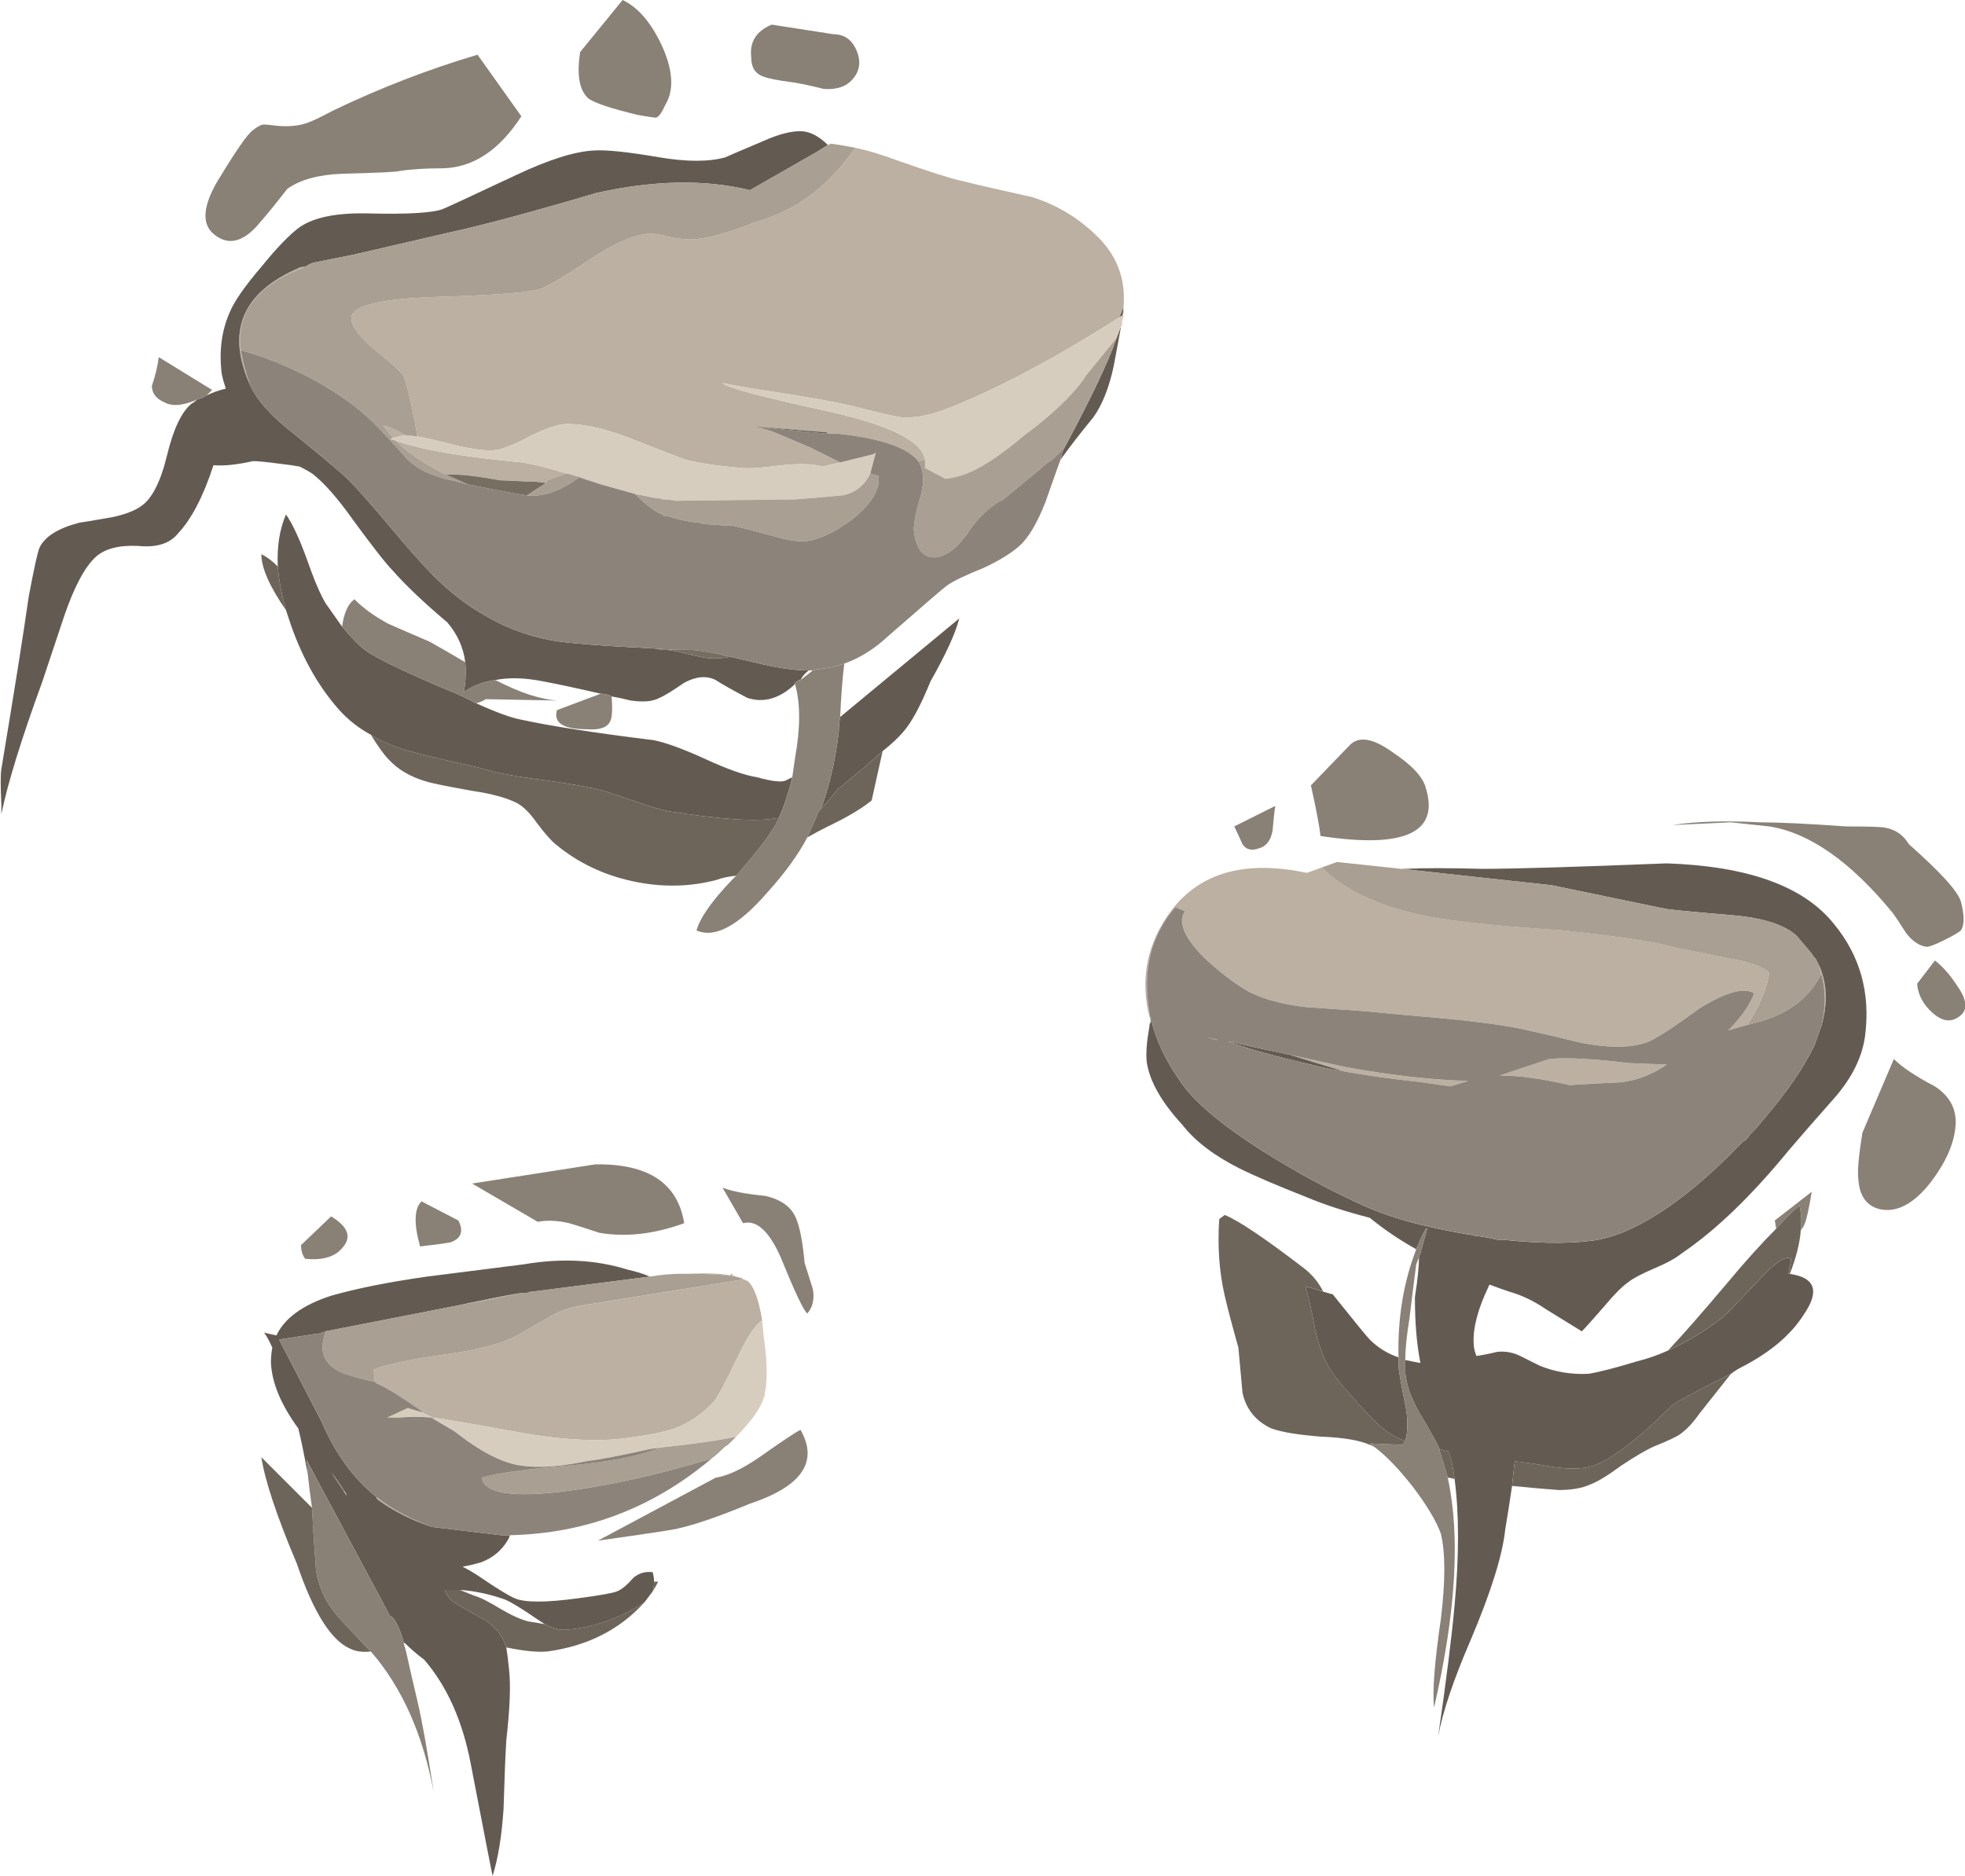 <?xml version="1.0" encoding="iso-8859-1"?>
<!-- Generator: Adobe Illustrator 15.1.0, SVG Export Plug-In . SVG Version: 6.00 Build 0)  -->
<!DOCTYPE svg PUBLIC "-//W3C//DTD SVG 1.1//EN" "http://www.w3.org/Graphics/SVG/1.1/DTD/svg11.dtd">
<svg version="1.1" id="Layer_1" xmlns="http://www.w3.org/2000/svg" xmlns:xlink="http://www.w3.org/1999/xlink" x="0px" y="0px"
	 width="71.8px" height="68.55px" viewBox="0 0 71.8 68.55" style="enable-background:new 0 0 71.8 68.55;" xml:space="preserve">
<g>
	<path style="fill-rule:evenodd;clip-rule:evenodd;fill:#BBB0A1;" d="M40.9,11.6c-2.367,1.5-4.434,2.6-6.2,3.3
		c-0.667,0.267-1.25,0.383-1.75,0.35c-0.267-0.033-0.85-0.167-1.75-0.4c-0.567-0.133-1.367-0.283-2.4-0.45
		c-1.133-0.167-1.933-0.3-2.4-0.4c0.167,0.167,1.483,0.517,3.95,1.05c2.2,0.5,3.35,1.083,3.45,1.75l-0.25,0.05
		c-0.4-0.5-1.383-0.833-2.95-1c-0.133,0-0.25,0-0.35,0L30.2,15.8l-2.4-0.2c-0.033,0-0.066,0-0.1,0h-0.1c0.2,0.033,0.433,0.1,0.7,0.2
		l1.3,0.55c0.333,0.167,0.7,0.35,1.1,0.55l-0.65,0.15c-0.333-0.1-0.816-0.117-1.45-0.05c-0.767,0.1-1.267,0.133-1.5,0.1
		c-0.833-0.067-1.517-0.167-2.05-0.3c-0.1-0.033-0.833-0.316-2.2-0.85c-0.9-0.333-1.65-0.483-2.25-0.45
		c-0.3,0.033-0.717,0.183-1.25,0.45c-0.567,0.3-0.983,0.466-1.25,0.5c-0.267,0.033-0.717-0.017-1.35-0.15
		c-0.767-0.2-1.267-0.316-1.5-0.35c-0.167-1-0.333-1.733-0.5-2.2c-0.067-0.133-0.45-0.483-1.15-1.05
		c-0.567-0.5-0.817-0.883-0.75-1.15c0.1-0.4,1.133-0.633,3.1-0.7c2.2-0.067,3.466-0.167,3.8-0.3c0.3-0.1,0.917-0.466,1.85-1.1
		c0.8-0.534,1.467-0.833,2-0.9c0.2-0.033,0.467,0,0.8,0.1c0.367,0.067,0.633,0.1,0.8,0.1c0.533,0,1.35-0.217,2.45-0.65
		c1.434-0.4,2.633-1.3,3.6-2.7c0.467,0.1,0.967,0.25,1.5,0.45c1.233,0.433,2.017,0.683,2.35,0.75c0.667,0.167,1.534,0.367,2.601,0.6
		c0.866,0.267,1.633,0.716,2.3,1.35c0.8,0.733,1.15,1.633,1.05,2.7L40.9,11.6z M41,11.55c0.031-0.095,0.048-0.178,0.05-0.25
		c0,0.043,0,0.109,0,0.2L41,11.55z M63.85,37.45l-0.699,0.2c0.466-0.467,0.783-0.917,0.949-1.351c-0.366-0.233-1.033-0.05-2,0.55
		c-1,0.733-1.649,1.15-1.949,1.25c-0.601,0.2-1.4,0.2-2.4,0c-1.1-0.267-1.9-0.449-2.4-0.55c-0.733-0.133-1.649-0.25-2.75-0.35
		c-1.199-0.101-2.116-0.184-2.75-0.25c-0.966-0.066-1.683-0.117-2.149-0.15c-0.834-0.1-1.517-0.283-2.05-0.55
		c-0.534-0.3-1.101-0.733-1.7-1.3c-0.7-0.733-0.917-1.284-0.65-1.65l-0.35-0.15c-0.9,1.033-1.217,2.317-0.95,3.85
		c0,0.066,0.017,0.134,0.05,0.2c0,0.033,0,0.083,0,0.149c-0.366-1.267-0.233-2.45,0.4-3.55c1.033-1.8,2.8-2.433,5.3-1.9l0.55-0.2
		c0.9,0.9,2.3,1.517,4.2,1.85c1.033,0.167,2.566,0.317,4.6,0.45c2.167,0.233,3.567,0.45,4.2,0.65c0.033,0,0.617,0.117,1.75,0.35
		c0.834,0.134,1.367,0.316,1.601,0.55C64.55,36.15,64.283,36.783,63.85,37.45z M66.55,37.5c0.167-0.667,0.167-1.3,0-1.9
		c-0.033-0.1-0.05-0.183-0.05-0.25C66.767,35.983,66.783,36.7,66.55,37.5z M47.15,38.55c1.066,0.233,1.75,0.384,2.05,0.45
		c1.666,0.3,3.149,0.467,4.45,0.5L53,39.7l-1.05-0.15c-1.2-0.133-2.15-0.267-2.851-0.399C48.434,38.95,47.783,38.75,47.15,38.55z
		 M44.1,37.9c0.134,0.033,0.267,0.066,0.4,0.1h-0.05C44.316,37.967,44.2,37.934,44.1,37.9z M59.55,38.85L60.9,38.9
		c-0.534,0.366-1.101,0.583-1.7,0.649c-0.767,0.033-1.384,0.066-1.851,0.101c-1-0.233-1.85-0.351-2.55-0.351l1.8-0.6
		C57.167,38.634,58.15,38.684,59.55,38.85z M29.85,5.55l0.4-0.25l0.1-0.05L29.85,5.55z M11.15,9.75
		C9.383,10.417,8.6,11.433,8.8,12.8c0.067,0.4,0.184,0.833,0.35,1.3c-0.9-1.967-0.316-3.4,1.75-4.3
		C10.933,9.767,11.017,9.75,11.15,9.75z M14.45,16.1c0.933,0.333,2.483,0.6,4.65,0.8c0.4,0.067,0.933,0.2,1.6,0.4L20,17.55
		l-0.05,0.1c-0.2-0.033-0.4-0.05-0.6-0.05l-1.1-0.05c-0.9-0.167-1.55-0.233-1.95-0.2C15.5,16.95,14.883,16.533,14.45,16.1z
		 M14.8,15.9L14.35,16L14,15.55C14.2,15.583,14.467,15.7,14.8,15.9z M27.05,46.7c-0.333-0.101-0.966-0.15-1.9-0.15
		c0.633-0.033,1.133-0.017,1.5,0.05c0.035,0,0.068,0,0.1,0C26.85,46.634,26.95,46.667,27.05,46.7z M27.85,48.25
		c-0.233,0.134-0.533,0.583-0.9,1.35c-0.434,0.9-0.717,1.434-0.85,1.601c-0.434,0.467-0.917,0.8-1.45,1
		c-0.4,0.133-0.983,0.25-1.75,0.35c-0.967,0.134-2.167,0.084-3.6-0.149c-2.033-0.367-3.2-0.567-3.5-0.601l-0.3-0.149
		c-0.032-0.032-0.065-0.05-0.1-0.051h0.05c-0.8-0.566-1.367-0.916-1.7-1.05L13.7,50.5l-0.05-0.45c0.5-0.2,1.367-0.383,2.6-0.55
		c1.167-0.167,2.017-0.384,2.55-0.65l1.15-0.649c0.433-0.267,0.883-0.434,1.35-0.5l5.9-0.95c0.033,0.033,0.066,0.05,0.1,0.05
		C27.533,46.967,27.717,47.45,27.85,48.25z M27.55,51.75c0.2-0.3,0.333-0.583,0.4-0.85c0,0.066-0.017,0.133-0.05,0.199
		C27.833,51.3,27.717,51.517,27.55,51.75z M19.05,47.25c-0.167,0.033-0.333,0.066-0.5,0.1c-0.633,0.134-1.233,0.25-1.8,0.351
		c0.3-0.066,0.617-0.134,0.95-0.2C18.167,47.4,18.617,47.316,19.05,47.25z M15.75,51.8h0.05l0.8,0.5L15.75,51.8z M13.75,54.7
		c0.6,0.467,1.283,0.833,2.05,1.1c-0.733-0.233-1.4-0.566-2-1C13.767,54.767,13.75,54.733,13.75,54.7z"/>
	<path style="fill-rule:evenodd;clip-rule:evenodd;fill:#635B52;" d="M41.05,11.3c-0.002,0.072-0.019,0.155-0.05,0.25
		c-0.033,0-0.066,0.017-0.1,0.05l0.149-0.35V11.3z M30.25,15.85c-1.167-0.1-1.983-0.184-2.45-0.25l2.4,0.2L30.25,15.85z M38.75,16.8
		c0.033-0.133,0.066-0.25,0.1-0.35l0.051-0.1c0.966-1.8,1.6-3.133,1.899-4l0.15-0.4V12c-0.066,0.367-0.15,0.817-0.25,1.35
		c-0.167,0.8-0.417,1.433-0.75,1.9C39.483,15.817,39.083,16.333,38.75,16.8z M51.35,49.7c0.167,0.033,0.334,0.066,0.5,0.1H51.9
		c-0.134-0.666-0.2-1.467-0.2-2.399c0.1-0.634,0.149-1.117,0.149-1.45c0-0.033,0.017-0.084,0.051-0.15l0.25-0.899H52.1
		c-0.133,0.233-0.25,0.483-0.35,0.75c-0.6-0.334-1.167-0.717-1.7-1.15c-0.899-0.233-1.666-0.483-2.3-0.75
		c-1.1-0.434-1.917-0.783-2.45-1.05c-0.934-0.467-1.633-1-2.1-1.601c-0.767-0.833-1.2-1.6-1.3-2.3c-0.034-0.3,0-0.733,0.1-1.3
		c0-0.066,0.017-0.116,0.05-0.15c0-0.066,0-0.116,0-0.149c0.167,0.767,0.533,1.55,1.101,2.35c0.5,0.733,1.517,1.584,3.05,2.55
		c1.166,0.733,2.333,1.367,3.5,1.9c1,0.467,2.3,0.833,3.899,1.1c0.067,0,0.15,0.017,0.25,0.051c0.301,0.033,0.584,0.083,0.851,0.149
		c0.066,0,0.133,0,0.2,0c1.267,0.134,2.316,0.15,3.149,0.05c0.367-0.033,0.767-0.133,1.2-0.3c1.333-0.533,2.8-1.633,4.4-3.3
		c0.033-0.033,0.083-0.066,0.149-0.1C63.9,41.517,64,41.4,64.1,41.3c0.101-0.1,0.2-0.217,0.301-0.35c0.866-1,1.5-1.917,1.899-2.75
		l0.25-0.7c0.233-0.8,0.217-1.517-0.05-2.15l-0.15-0.3c-0.066-0.066-0.116-0.133-0.149-0.2l-0.55-0.65
		c-0.434-0.4-1.2-0.65-2.301-0.75c-1.6-0.133-2.449-0.217-2.55-0.25c-2.566-0.534-3.934-0.817-4.1-0.85l-5.5-0.6
		c0.033,0,0.083,0,0.149,0c0.634-0.033,1.567-0.033,2.801,0c1.166,0,3.416-0.067,6.75-0.2c2.966,0.1,5,0.833,6.1,2.2
		c0.967,1.167,1.35,2.533,1.15,4.1c-0.101,0.767-0.467,1.517-1.101,2.25c-0.767,0.867-1.333,1.517-1.7,1.95
		c-1.366,1.667-2.666,2.917-3.899,3.75c-0.2,0.167-0.533,0.351-1,0.55c-0.467,0.2-0.783,0.367-0.95,0.5
		c-0.233,0.167-0.517,0.45-0.85,0.851c-0.434,0.5-0.717,0.816-0.851,0.95c-0.6-0.367-1.033-0.634-1.3-0.801
		c-0.434-0.3-0.884-0.517-1.35-0.649c-0.2-0.066-0.434-0.15-0.7-0.25c-0.033,0-0.05,0.017-0.05,0.05
		c-0.4,0.833-0.584,1.533-0.551,2.1c0,0.134,0.034,0.284,0.101,0.45c0.233-0.033,0.483-0.083,0.75-0.149
		c0.3-0.034,0.583,0.017,0.85,0.149c0.134,0.066,0.367,0.184,0.7,0.351c0.566,0.233,1.167,0.333,1.8,0.3
		c0.4-0.066,0.983-0.217,1.75-0.45c0.4-0.1,0.783-0.233,1.15-0.4c0.733-0.333,1.416-0.75,2.05-1.25l1.25-1.3
		c0.6-0.666,1-0.934,1.2-0.8l-0.101,0.55H65.4c0.933,0.134,1.1,0.634,0.5,1.5c-0.467,0.733-1.217,1.367-2.25,1.9
		c-0.134,0.066-0.267,0.149-0.4,0.25c-1.2,0.6-1.917,0.983-2.15,1.149c-1.199,1.2-2.149,1.934-2.85,2.2
		c-0.366,0.134-0.884,0.15-1.55,0.05c-0.566-0.1-1.017-0.166-1.351-0.199c-0.033,0.267-0.066,0.566-0.1,0.899
		c-0.066,0.467-0.15,1-0.25,1.601c-0.1,0.933-0.517,2.267-1.25,4c-0.634,1.466-1.033,2.649-1.2,3.55c0.3-2.066,0.5-3.667,0.601-4.8
		c0.166-1.801,0.166-3.334,0-4.601c-0.034-0.233-0.067-0.434-0.101-0.6c-0.033-0.134-0.066-0.267-0.1-0.4
		c-0.134-0.033-0.25-0.066-0.351-0.1c-0.1-0.233-0.35-0.684-0.75-1.351c-0.3-0.533-0.466-1.017-0.5-1.449
		C51.35,50.017,51.35,49.866,51.35,49.7z M51.1,49.6c0,0.101,0,0.2,0,0.301c0,0.133,0.084,0.616,0.25,1.449
		c0.101,0.5,0.101,0.934,0,1.301c-0.3-0.101-0.55-0.233-0.75-0.4c-0.233-0.167-0.566-0.5-1-1c-0.5-0.533-0.85-0.967-1.05-1.3
		c-0.2-0.334-0.366-0.8-0.5-1.4c-0.133-0.7-0.25-1.217-0.35-1.55l0.649,0.2l0.351,0.1c0.8,1,1.25,1.55,1.35,1.65
		C50.35,49.25,50.7,49.467,51.1,49.6z M49.1,39.15c-0.433-0.067-0.767-0.134-1-0.2c-1.466-0.334-2.55-0.634-3.25-0.9
		c0.9,0.2,1.667,0.367,2.301,0.5C47.783,38.75,48.434,38.95,49.1,39.15z M29.85,5.55l-2.45,1.4c-1.633-0.4-3.5-0.367-5.6,0.1
		c-2.367,0.7-4.167,1.184-5.4,1.45l-3.45,0.8c-0.833,0.167-1.333,0.267-1.5,0.3c-0.1,0.033-0.2,0.083-0.3,0.15
		c-0.133,0-0.217,0.017-0.25,0.05c-2.066,0.9-2.65,2.333-1.75,4.3c0.267,0.566,0.817,1.167,1.65,1.8c1.1,0.9,1.733,1.434,1.9,1.6
		c0.333,0.333,0.85,0.917,1.55,1.75c0.667,0.8,1.2,1.4,1.6,1.8c0.566,0.567,1.167,1.034,1.8,1.4c0.767,0.466,1.6,0.783,2.5,0.95
		c0.533,0.1,1.8,0.2,3.8,0.3c0.133,0.033,0.267,0.05,0.4,0.05s0.467,0.067,1,0.2c0.4,0.1,0.717,0.133,0.95,0.1
		c0.1,0,0.233-0.017,0.4-0.05c0.267,0.067,0.55,0.133,0.85,0.2c0.8,0.2,1.467,0.3,2,0.3c-0.133,0.1-0.233,0.217-0.3,0.35H29.2
		l-0.15,0.1V25c-0.566,0.533-1.15,0.7-1.75,0.5c-0.566-0.3-0.95-0.517-1.15-0.65c-0.333-0.167-0.717-0.133-1.15,0.1
		c-0.433,0.3-0.733,0.483-0.9,0.55c-0.233,0.133-0.583,0.167-1.05,0.1c-0.267-0.067-0.5-0.117-0.7-0.15
		c-0.133-0.067-0.267-0.1-0.4-0.1c-0.867-0.2-1.567-0.35-2.1-0.45c-0.667-0.133-1.25-0.15-1.75-0.05
		c-0.467,0.066-0.85,0.217-1.15,0.45c0.066-0.4,0.083-0.767,0.05-1.1c-0.067-0.534-0.283-1.017-0.65-1.45
		c-0.867-0.733-1.533-1.367-2-1.9C14.117,20.617,13.633,20,12.9,19c-0.566-0.8-1.066-1.367-1.5-1.7c-0.1-0.066-0.25-0.15-0.45-0.25
		c-0.167-0.033-0.4-0.066-0.7-0.1c-0.5-0.067-0.833-0.1-1-0.1C8.65,16.983,8.167,17.033,7.8,17c-0.367,1.133-0.8,1.967-1.3,2.5
		c-0.3,0.367-0.783,0.517-1.45,0.45c-0.7-0.034-1.216,0.1-1.55,0.4c-0.4,0.367-0.783,1.083-1.15,2.15c-0.2,0.6-0.467,1.4-0.8,2.4
		c-0.767,2.1-1.267,3.717-1.5,4.85c0-0.1,0-0.217,0-0.35c-0.033-0.667-0.033-1.1,0-1.3c0.467-2.8,0.8-4.9,1-6.3
		c0.2-1.066,0.333-1.667,0.4-1.8c0.2-0.4,0.683-0.7,1.45-0.9c0.033,0,0.434-0.067,1.2-0.2c0.467-0.1,0.816-0.233,1.05-0.4
		c0.4-0.267,0.717-0.883,0.95-1.85s0.533-1.6,0.9-1.9c0.067-0.033,0.133-0.083,0.2-0.15c0.133-0.033,0.25-0.083,0.35-0.15
		c0.2-0.1,0.434-0.184,0.7-0.25C8.183,14,8.133,13.817,8.1,13.65c-0.1-0.833,0-1.583,0.3-2.25c0.167-0.4,0.55-0.95,1.15-1.65
		c0.567-0.7,1.034-1.183,1.4-1.45c0.533-0.367,1.383-0.533,2.55-0.5c1.367,0.034,2.25-0.017,2.65-0.15c0.1-0.033,1-0.45,2.7-1.25
		c1.2-0.566,2.15-0.867,2.85-0.9c0.433-0.033,1.233,0.05,2.4,0.25c1,0.167,1.8,0.167,2.4,0c0.067-0.033,0.533-0.233,1.4-0.6
		c0.6-0.267,1.083-0.383,1.45-0.35c0.3,0.034,0.6,0.2,0.9,0.5L29.85,5.55z M12.5,22.9c0.367,0.434,0.667,0.733,0.9,0.9
		c0.5,0.333,1.633,0.867,3.4,1.6c0.2,0.1,0.4,0.2,0.6,0.3c0.733,0.333,1.283,0.533,1.65,0.6c1.067,0.233,2.684,0.483,4.85,0.75
		c0.467,0.1,1.1,0.333,1.9,0.7c0.8,0.367,1.417,0.583,1.85,0.65c0.6,0.167,0.967,0.2,1.1,0.1c0.067-0.033,0.133-0.067,0.2-0.1
		c-0.133,0.567-0.3,1.067-0.5,1.5c-0.034,0-0.067,0-0.1,0c-0.7,0.133-2,0.05-3.9-0.25c-0.333-0.066-0.733-0.183-1.2-0.35
		c-0.667-0.233-1.067-0.367-1.2-0.4c-0.5-0.133-1.25-0.267-2.25-0.4c-1.033-0.133-1.8-0.283-2.3-0.45
		c-1.233-0.267-2.133-0.483-2.7-0.65c-0.466-0.133-0.883-0.316-1.25-0.55c-0.433-0.233-0.816-0.533-1.15-0.9
		c-0.8-0.9-1.417-2.017-1.85-3.35c-0.033-0.1-0.066-0.2-0.1-0.3c-0.167-0.6-0.267-1.133-0.3-1.6c-0.033-0.733,0.067-1.367,0.3-1.9
		c0.233,0.333,0.483,0.867,0.75,1.6c0.267,0.767,0.5,1.317,0.7,1.65C12.133,22.383,12.333,22.667,12.5,22.9z M19.9,59.35
		c-0.1-0.066-0.2-0.133-0.3-0.199c-0.533-0.367-0.917-0.601-1.15-0.7c-0.567-0.2-1.117-0.316-1.65-0.351c-0.2,0-0.383,0-0.55,0
		c0.067,0.2,0.2,0.367,0.4,0.5c0.233,0.134,0.617,0.351,1.15,0.65c0.3,0.233,0.5,0.467,0.6,0.7c0.033,0.066,0.067,0.149,0.1,0.25
		c0.033,0.2,0.067,0.467,0.1,0.8c0.066,0.566,0.033,1.434-0.1,2.6c-0.033,0.534-0.067,1.367-0.1,2.5c-0.066,1-0.2,1.817-0.4,2.45
		c-0.033-0.133-0.3-1.5-0.8-4.1c-0.3-1.566-0.867-2.834-1.7-3.8c-0.267-0.2-0.5-0.4-0.7-0.601L14.75,60
		c-0.167-0.566-0.333-0.884-0.5-0.95l-3.05-5.7c0.033,0.167,0.05,0.351,0.05,0.551C11.117,53.167,11,52.6,10.9,52.2
		c-0.633-0.867-0.967-1.667-1-2.4c0-0.2,0.017-0.383,0.05-0.55c-0.1-0.233-0.2-0.417-0.3-0.55l0.45,0.1
		c0.3-0.633,0.967-1.116,2-1.45c0.933-0.267,2.1-0.5,3.5-0.699c0.8-0.101,1.983-0.25,3.55-0.45c1.367-0.233,2.633-0.167,3.8,0.2
		c0.3,0.066,0.566,0.149,0.8,0.25l-4.3,0.55c-0.067,0-0.133,0.017-0.2,0.05h-0.2c-0.433,0.066-0.883,0.15-1.35,0.25
		c-0.333,0.066-0.65,0.134-0.95,0.2l-4.85,0.95l-0.3,0.1h-0.1l-1.3,0.2l1.55,3c0.5,1.166,1.167,2.083,2,2.75
		c0,0.033,0.017,0.066,0.05,0.1c0.6,0.434,1.267,0.767,2,1l2.5,0.3c0.067,0,0.15,0,0.25,0c0.034,0,0.067,0,0.1,0
		c-0.033,0.034-0.05,0.067-0.05,0.101c-0.233,0.434-0.583,0.733-1.05,0.899c-0.233,0.067-0.45,0.117-0.65,0.15
		c0.2,0.1,0.4,0.217,0.6,0.35c0.633,0.434,1.067,0.7,1.3,0.801c0.367,0.166,1.15,0.166,2.35,0c0.767-0.101,1.233-0.184,1.4-0.25
		c0.167-0.067,0.367-0.233,0.6-0.5c0.2-0.167,0.434-0.233,0.7-0.2c0.033,0.133,0.05,0.25,0.05,0.35c0,0.134-0.017,0.25-0.05,0.351
		c-0.1,0.133-0.2,0.267-0.3,0.399c-0.2,0.134-0.433,0.267-0.7,0.4c-0.667,0.333-1.367,0.533-2.1,0.6
		C20.483,59.583,20.2,59.517,19.9,59.35z M26.75,46.6c-0.032,0-0.065,0-0.1,0c0.035-0.001,0.068-0.018,0.1-0.05V46.6z M32.25,27.45
		c-0.4,0.367-0.95,0.833-1.65,1.4c-0.233,0.3-0.434,0.533-0.6,0.7c0.3-0.8,0.517-1.733,0.65-2.8c0-0.2,0.017-0.383,0.05-0.55
		l4.35-3.6c-0.133,0.533-0.483,1.3-1.05,2.3c-0.367,0.9-0.7,1.517-1,1.85C32.833,26.95,32.583,27.183,32.25,27.45z M12.55,54.45
		L12.5,54.35c-0.133-0.199-0.267-0.383-0.4-0.55l0.5,0.75l0.05,0.101V54.6C12.617,54.533,12.583,54.483,12.55,54.45z"/>
	<path style="fill-rule:evenodd;clip-rule:evenodd;fill:#D7CDBE;" d="M20.7,17.3c-0.667-0.2-1.2-0.333-1.6-0.4
		c-2.167-0.2-3.717-0.467-4.65-0.8l-0.2-0.05l0.1-0.05l0.45-0.1l0.45,0.05c0.233,0.033,0.733,0.15,1.5,0.35
		c0.633,0.133,1.083,0.184,1.35,0.15c0.267-0.034,0.683-0.2,1.25-0.5c0.533-0.267,0.95-0.417,1.25-0.45
		c0.6-0.033,1.35,0.117,2.25,0.45c1.367,0.533,2.1,0.816,2.2,0.85c0.534,0.133,1.217,0.233,2.05,0.3c0.233,0.033,0.733,0,1.5-0.1
		c0.633-0.067,1.117-0.05,1.45,0.05l0.65-0.15l1.2-0.3l0.1-0.05l-0.2,0.75c-0.2,0.434-0.533,0.7-1,0.8
		c-0.7,0.066-1.283,0.117-1.75,0.15L24.7,18.3c-0.167-0.033-0.333-0.05-0.5-0.05c-0.067-0.033-0.133-0.05-0.2-0.05h-0.05l-0.75-0.15
		l-1.25-0.35l-1.05-0.35L20.7,17.3z M40.8,12.35l-1.1,1.35c-0.334,0.533-0.934,1.15-1.8,1.85c-0.134,0.1-0.267,0.2-0.4,0.3
		c-0.6,0.5-1.066,0.85-1.4,1.05c-0.5,0.333-1.017,0.533-1.55,0.6l-0.75-0.4v-0.3c-0.1-0.667-1.25-1.25-3.45-1.75
		c-2.467-0.533-3.783-0.883-3.95-1.05c0.467,0.1,1.267,0.233,2.4,0.4c1.034,0.167,1.833,0.317,2.4,0.45
		c0.9,0.233,1.483,0.367,1.75,0.4c0.5,0.033,1.083-0.083,1.75-0.35c1.767-0.7,3.833-1.8,6.2-3.3c0.033-0.033,0.066-0.05,0.1-0.05
		l0.05-0.05v0.1L41,11.75v0.15l-0.05,0.05L40.8,12.35z M15.75,51.8c-0.367-0.033-0.75-0.033-1.15,0c-0.133,0-0.283,0-0.45,0
		l0.75-0.35c0.2,0.066,0.367,0.116,0.5,0.149c0.035,0.001,0.068,0.019,0.1,0.051l0.3,0.149c0.3,0.033,1.467,0.233,3.5,0.601
		c1.434,0.233,2.633,0.283,3.6,0.149c0.767-0.1,1.35-0.217,1.75-0.35c0.533-0.2,1.017-0.533,1.45-1
		c0.133-0.167,0.417-0.7,0.85-1.601c0.367-0.767,0.667-1.216,0.9-1.35l0.05,0.55c0.133,0.9,0.15,1.601,0.05,2.101
		c-0.067,0.267-0.2,0.55-0.4,0.85c-0.167,0.233-0.383,0.483-0.65,0.75c-0.6,0.134-1.533,0.267-2.8,0.4l-0.35,0.05
		c-1.033,0.233-1.817,0.383-2.35,0.45c-0.967,0.199-1.767,0.25-2.4,0.149c-0.667-0.1-1.467-0.517-2.4-1.25l-0.8-0.5H15.75z"/>
	<path style="fill-rule:evenodd;clip-rule:evenodd;fill:#898176;" d="M52.1,28.8c0.5,1.633-0.783,2.217-3.85,1.75
		c-0.033-0.333-0.15-0.95-0.35-1.85l1.399-1.45c0.334-0.367,0.867-0.283,1.601,0.25C51.6,27.967,52,28.4,52.1,28.8z M65.8,44.95
		c0.033-0.334,0.017-0.634-0.05-0.9c-0.267,0.233-0.55,0.517-0.85,0.851L64.85,44.6l1.351-1.05c-0.101,0.601-0.184,0.983-0.25,1.15
		C65.917,44.8,65.866,44.884,65.8,44.95z M50.25,52.9c-0.066-0.067-0.134-0.117-0.2-0.15l1.2,0.05
		c0.033-0.066,0.066-0.116,0.1-0.149c0.101-0.367,0.101-0.801,0-1.301c-0.166-0.833-0.25-1.316-0.25-1.449c0-0.101,0-0.2,0-0.301
		c-0.033-1.433,0.184-2.75,0.65-3.949c0.1-0.267,0.217-0.517,0.35-0.75h0.051L51.9,45.8c-0.034,0.066-0.051,0.117-0.051,0.15
		l-0.1,0.25c-0.033,0.233-0.116,0.899-0.25,2c-0.1,0.6-0.15,1.1-0.15,1.5c0,0.166,0,0.316,0,0.45c0.034,0.433,0.2,0.916,0.5,1.449
		c0.4,0.667,0.65,1.117,0.75,1.351V53c0.101,0.3,0.2,0.634,0.301,1c0.466,2.134,0.3,4.934-0.5,8.4
		c-0.067-0.567,0.017-1.65,0.25-3.25c0.166-1.367,0.166-2.4,0-3.101C52.483,55.583,52.134,55,51.6,54.3
		C51.1,53.667,50.65,53.2,50.25,52.9z M46.5,30.35c-0.066,0.367-0.233,0.583-0.5,0.65c-0.267,0.1-0.467,0.05-0.6-0.15
		c-0.134-0.3-0.233-0.517-0.301-0.65l1.5-0.75C46.566,29.65,46.533,29.95,46.5,30.35z M71.65,34
		c-0.067,0.067-0.267,0.183-0.601,0.35c-0.333,0.167-0.55,0.25-0.649,0.25c-0.267-0.033-0.517-0.2-0.75-0.5
		c-0.233-0.367-0.4-0.617-0.5-0.75c-1.534-1.867-3.034-2.917-4.5-3.15c-0.634-0.067-1.101-0.117-1.4-0.15l-2.15,0.1
		c0.867-0.133,1.934-0.167,3.2-0.1c0.7,0,1.75,0.05,3.15,0.15c0.866,0,1.35,0.017,1.45,0.05c0.366,0.067,0.649,0.267,0.85,0.6
		c1.167,1.033,1.8,1.733,1.9,2.1C71.783,33.45,71.783,33.8,71.65,34z M71.7,37.05C71.366,37.384,71,37.366,70.6,37
		c-0.333-0.3-0.517-0.65-0.55-1.05L70.7,35.1c0.267,0.2,0.533,0.5,0.8,0.9C71.833,36.467,71.9,36.816,71.7,37.05z M69.2,38.7
		c0.3,0.3,0.8,0.633,1.5,1c0.566,0.366,0.816,0.866,0.75,1.5c-0.066,0.633-0.367,1.3-0.9,2c-0.6,0.767-1.2,1.1-1.8,1
		c-0.533-0.101-0.816-0.483-0.85-1.15c-0.034-0.267,0.017-0.816,0.149-1.649L69.2,38.7z M30.45,1.25c0.4,0,0.683,0.2,0.85,0.6
		c0.167,0.4,0.117,0.75-0.15,1.05c-0.233,0.267-0.583,0.383-1.05,0.35C29.567,3.117,29.167,3.033,28.9,3
		c-0.5-0.067-0.833-0.133-1-0.2c-0.3-0.1-0.45-0.333-0.45-0.7c-0.067-0.567,0.183-0.967,0.75-1.2L30.45,1.25z M7.55,14.45
		c-0.1,0.066-0.216,0.117-0.35,0.15c-0.067,0.033-0.15,0.066-0.25,0.1c-0.4,0.133-0.717,0.133-0.95,0
		c-0.3-0.133-0.45-0.333-0.45-0.6c0.133-0.4,0.217-0.75,0.25-1.05l1.95,1.2C7.683,14.317,7.617,14.383,7.55,14.45z M19.05,4.25
		c-0.8,1.233-1.75,1.867-2.85,1.9c-0.667,0-1.2,0.033-1.6,0.1c-0.1,0.033-0.8,0.067-2.1,0.1c-0.867,0.033-1.533,0.217-2,0.55
		c-0.467,0.6-0.85,1.067-1.15,1.4c-0.567,0.6-1.1,0.667-1.6,0.2C7.383,8.133,7.433,7.533,7.9,6.7c0.7-1.167,1.15-1.817,1.35-1.95
		c0.167-0.133,0.3-0.2,0.4-0.2c0.067,0,0.233,0.017,0.5,0.05c0.4,0.033,0.75,0,1.05-0.1c0.2-0.067,0.517-0.217,0.95-0.45
		c1.733-0.833,3.5-1.517,5.3-2.05L19.05,4.25z M18.1,24.85c0.9,0.467,1.667,0.717,2.3,0.75l-2.65-0.05
		c-0.1,0.067-0.217,0.117-0.35,0.15c-0.2-0.1-0.4-0.2-0.6-0.3c-1.767-0.733-2.9-1.267-3.4-1.6c-0.233-0.167-0.533-0.466-0.9-0.9
		c0.067-0.5,0.217-0.833,0.45-1c0.333,0.333,0.75,0.633,1.25,0.9c0.3,0.133,0.8,0.35,1.5,0.65c0.3,0.167,0.733,0.417,1.3,0.75
		c0.033,0.333,0.017,0.7-0.05,1.1C17.25,25.067,17.633,24.917,18.1,24.85z M26.9,32c0.7-0.8,1.133-1.35,1.3-1.65
		c0.1-0.133,0.183-0.283,0.25-0.45c0.2-0.433,0.367-0.933,0.5-1.5c0.033-0.233,0.066-0.467,0.1-0.7c0.2-1.1,0.2-2,0-2.7v-0.05
		l0.15-0.1h0.05l0.45-0.35c0.1-0.033,0.183-0.05,0.25-0.05c0.3-0.034,0.6-0.1,0.9-0.2c-0.067,0.533-0.117,1.183-0.15,1.95
		c-0.034,0.167-0.05,0.35-0.05,0.55c-0.133,1.067-0.35,2-0.65,2.8c-0.067,0.067-0.117,0.15-0.15,0.25c-0.1,0.233-0.217,0.5-0.35,0.8
		c-0.333,0.633-0.817,1.3-1.45,2c-1.066,1.233-1.933,1.7-2.6,1.4c0.133-0.467,0.566-1.083,1.3-1.85
		C26.783,32.117,26.833,32.067,26.9,32z M22.35,25.45c0.033,0.466,0.017,0.767-0.05,0.9c-0.1,0.233-0.383,0.333-0.85,0.3
		c-0.867,0-1.233-0.233-1.1-0.7l1.6-0.6C22.083,25.35,22.217,25.383,22.35,25.45z M23.95,4.3c-0.034,0-0.25-0.033-0.65-0.1
		c-0.966-0.233-1.566-0.434-1.8-0.6c-0.333-0.3-0.433-0.867-0.3-1.7L22.75,0c0.567,0.267,1.05,0.833,1.45,1.7
		c0.4,0.9,0.433,1.617,0.1,2.15C24.167,4.15,24.05,4.3,23.95,4.3z M14.75,60.05c0.033,0.101,0.067,0.217,0.1,0.351
		c0.1,0.466,0.233,1.05,0.4,1.75c0.167,0.699,0.367,1.816,0.6,3.35c-0.4-2.134-1.167-3.85-2.3-5.15
		c-0.033-0.033-0.066-0.066-0.1-0.1c-0.767-0.8-1.167-1.233-1.2-1.3c-0.367-0.434-0.6-0.95-0.7-1.55
		c-0.066-0.867-0.117-1.634-0.15-2.301c-0.066-0.466-0.117-0.866-0.15-1.199c0-0.2-0.017-0.384-0.05-0.551l3.05,5.7
		c0.167,0.066,0.333,0.384,0.5,0.95V60.05z M12.55,45.55c-0.267,0.367-0.733,0.517-1.4,0.45c-0.1-0.134-0.15-0.3-0.15-0.5l1.1-1.05
		C12.7,44.816,12.85,45.184,12.55,45.55z M15.35,45.55c-0.233-0.833-0.217-1.383,0.05-1.649l1.35,0.699c0.2,0.4,0.1,0.667-0.3,0.801
		C16.283,45.434,15.917,45.483,15.35,45.55z M17.25,43.25l4.5-0.7c1.933-0.033,3.017,0.684,3.25,2.15
		c-1.1,0.399-2.133,0.517-3.1,0.35c-0.5-0.166-0.867-0.283-1.1-0.35c-0.433-0.101-0.816-0.117-1.15-0.05L17.25,43.25z M29.4,46.15
		l0.3,0.949c0.066,0.367,0,0.667-0.2,0.9c-0.133-0.1-0.45-0.767-0.95-2c-0.433-1-0.9-1.434-1.4-1.3l-0.75-1.3
		c0.333,0.133,0.85,0.233,1.55,0.3c0.6,0.133,0.983,0.416,1.15,0.85C29.233,44.884,29.333,45.417,29.4,46.15z M27.75,53.25
		c0.8-0.566,1.3-0.9,1.5-1c0.667,1.167,0.05,2.066-1.85,2.7c-1.133,0.467-2,0.767-2.6,0.899c-0.066,0.034-1.05,0.184-2.95,0.45
		l4.3-2.3C26.583,53.934,27.117,53.684,27.75,53.25z M12.55,54.45l0.05,0.1l-0.5-0.75c0.133,0.167,0.267,0.351,0.4,0.55L12.55,54.45
		z"/>
	<path style="fill-rule:evenodd;clip-rule:evenodd;fill:#A99F92;" d="M8.8,12.8c-0.2-1.367,0.583-2.383,2.35-3.05
		c0.1-0.067,0.2-0.117,0.3-0.15c0.167-0.033,0.667-0.133,1.5-0.3l3.45-0.8c1.233-0.267,3.033-0.75,5.4-1.45
		c2.1-0.466,3.967-0.5,5.6-0.1l2.45-1.4l0.5-0.3c0.267,0.033,0.566,0.083,0.9,0.15c-0.967,1.4-2.167,2.3-3.6,2.7
		c-1.1,0.433-1.917,0.65-2.45,0.65c-0.167,0-0.434-0.033-0.8-0.1c-0.333-0.1-0.6-0.133-0.8-0.1c-0.533,0.067-1.2,0.367-2,0.9
		c-0.934,0.633-1.55,1-1.85,1.1c-0.333,0.133-1.6,0.233-3.8,0.3c-1.967,0.066-3,0.3-3.1,0.7c-0.067,0.267,0.183,0.65,0.75,1.15
		c0.7,0.566,1.083,0.917,1.15,1.05c0.167,0.467,0.333,1.2,0.5,2.2L14.8,15.9c-0.333-0.2-0.6-0.316-0.8-0.35L14.35,16l-0.1,0.05
		l0.2,0.05c0.433,0.433,1.05,0.85,1.85,1.25c0.233,0.1,0.5,0.217,0.8,0.35l-0.6-0.15c-0.2-0.033-0.383-0.083-0.55-0.15
		c-0.434-0.133-0.8-0.35-1.1-0.65c-0.467-0.533-0.867-0.967-1.2-1.3c-0.533-0.534-1.25-1.05-2.15-1.55
		C10.567,13.4,9.667,13.033,8.8,12.8z M38.9,16.35l-0.45,0.45c-0.167,0.1-0.316,0.217-0.45,0.35c-0.333,0.267-0.616,0.5-0.85,0.7
		L36.6,18.3h-0.05c-0.434,0.267-0.8,0.617-1.1,1.05c-0.367,0.566-0.75,0.9-1.15,1c-0.5,0.1-0.8-0.2-0.9-0.9
		c-0.033-0.233,0.05-0.684,0.25-1.35c0.133-0.533,0.1-0.95-0.1-1.25l0.25-0.05v0.3l0.75,0.4c0.533-0.067,1.05-0.267,1.55-0.6
		c0.334-0.2,0.801-0.55,1.4-1.05c0.134-0.1,0.267-0.2,0.4-0.3c0.866-0.7,1.466-1.316,1.8-1.85l1.1-1.35
		C40.5,13.217,39.866,14.55,38.9,16.35z M66.55,35.6c-0.267,0.5-0.6,0.884-1,1.15c-0.399,0.3-0.967,0.533-1.7,0.7
		c0.434-0.667,0.7-1.3,0.801-1.9c-0.233-0.233-0.767-0.416-1.601-0.55c-1.133-0.233-1.717-0.35-1.75-0.35
		c-0.633-0.2-2.033-0.417-4.2-0.65c-2.033-0.133-3.566-0.283-4.6-0.45c-1.9-0.333-3.3-0.95-4.2-1.85l0.55-0.2l2.351,0.25l5.5,0.6
		c0.166,0.033,1.533,0.316,4.1,0.85c0.101,0.033,0.95,0.117,2.55,0.25c1.101,0.1,1.867,0.35,2.301,0.75l0.55,0.65
		c0.033,0.066,0.083,0.133,0.149,0.2l0.15,0.3C66.5,35.417,66.517,35.5,66.55,35.6z M19.25,18.1l0.7-0.45l0.05-0.1l0.7-0.25
		l0.2,0.05l0.25,0.1c-0.4,0.3-0.8,0.5-1.2,0.6C19.683,18.117,19.45,18.133,19.25,18.1z M31.8,17.3l0.3,0.1
		c0.066,0.434-0.2,0.917-0.8,1.45c-0.533,0.433-1.033,0.717-1.5,0.85c-0.367,0.133-0.867,0.1-1.5-0.1c-1-0.267-1.533-0.4-1.6-0.4
		c-0.1,0-0.184,0-0.25,0l-0.75-0.05c-0.067-0.033-0.133-0.05-0.2-0.05c-0.3-0.033-0.567-0.083-0.8-0.15l-0.35-0.1
		c-0.033,0-0.067,0-0.1,0L24.2,18.8c-0.267-0.1-0.6-0.35-1-0.75l0.75,0.15H24c0.067,0,0.133,0.017,0.2,0.05
		c0.167,0,0.333,0.017,0.5,0.05l4.35-0.05c0.467-0.033,1.05-0.083,1.75-0.15C31.267,18,31.6,17.733,31.8,17.3z M13.7,50.5
		c-0.434-0.1-0.75-0.184-0.95-0.25c-0.367-0.1-0.633-0.267-0.8-0.5c-0.2-0.267-0.217-0.634-0.05-1.1l4.85-0.95
		c0.567-0.101,1.167-0.217,1.8-0.351c0.167-0.033,0.333-0.066,0.5-0.1h0.2c0.067-0.033,0.133-0.05,0.2-0.05l4.3-0.55
		c0.4-0.067,0.8-0.101,1.2-0.101c0.066,0,0.133,0,0.2,0c0.934,0,1.567,0.05,1.9,0.15c0.034,0,0.067,0.017,0.1,0.05h0.05l-5.9,0.95
		c-0.466,0.066-0.917,0.233-1.35,0.5L18.8,48.85c-0.533,0.267-1.383,0.483-2.55,0.65c-1.233,0.167-2.1,0.35-2.6,0.55L13.7,50.5z
		 M26,53.3c-2,0.601-3.8,1-5.4,1.2c-1.9,0.233-2.9,0.066-3-0.5c0.533-0.167,1.617-0.316,3.25-0.45c1.467-0.133,2.55-0.35,3.25-0.649
		c1.267-0.134,2.2-0.267,2.8-0.4l-0.3,0.3c-0.067,0.033-0.133,0.084-0.2,0.15C26.267,53.083,26.133,53.2,26,53.3z"/>
	<path style="fill-rule:evenodd;clip-rule:evenodd;fill:#8C847A;" d="M29.55,24.5c-0.533,0-1.2-0.1-2-0.3
		c-0.3-0.067-0.583-0.133-0.85-0.2c-0.7-0.167-1.2-0.25-1.5-0.25c-0.467,0-0.883-0.017-1.25-0.05c-2-0.1-3.267-0.2-3.8-0.3
		c-0.9-0.167-1.733-0.483-2.5-0.95c-0.633-0.367-1.233-0.833-1.8-1.4c-0.4-0.4-0.934-1-1.6-1.8c-0.7-0.833-1.217-1.417-1.55-1.75
		c-0.167-0.167-0.8-0.7-1.9-1.6c-0.833-0.633-1.383-1.233-1.65-1.8c-0.167-0.467-0.283-0.9-0.35-1.3c0.867,0.233,1.767,0.6,2.7,1.1
		c0.9,0.5,1.617,1.017,2.15,1.55c0.333,0.333,0.733,0.767,1.2,1.3c0.3,0.3,0.667,0.517,1.1,0.65c0.167,0.067,0.35,0.117,0.55,0.15
		l0.6,0.15c1.133,0.233,1.85,0.367,2.15,0.4c0.2,0.033,0.433,0.017,0.7-0.05c0.4-0.1,0.8-0.3,1.2-0.6l0.8,0.25l1.25,0.35
		c0.4,0.4,0.733,0.65,1,0.75l0.05,0.05c0.033,0,0.067,0,0.1,0l0.35,0.1c0.233,0.066,0.5,0.117,0.8,0.15
		c0.067,0,0.133,0.017,0.2,0.05l0.75,0.05c0.066,0,0.15,0,0.25,0c0.066,0,0.6,0.133,1.6,0.4c0.633,0.2,1.133,0.233,1.5,0.1
		c0.467-0.133,0.967-0.417,1.5-0.85c0.6-0.533,0.867-1.017,0.8-1.45l-0.3-0.1l0.2-0.75l-0.1,0.05l-1.2,0.3
		c-0.4-0.2-0.767-0.383-1.1-0.55l-1.3-0.55c-0.267-0.1-0.5-0.167-0.7-0.2h0.1c0.033,0,0.066,0,0.1,0
		c0.467,0.066,1.284,0.15,2.45,0.25c0.1,0,0.217,0,0.35,0c1.566,0.167,2.55,0.5,2.95,1c0.2,0.3,0.233,0.717,0.1,1.25
		c-0.2,0.667-0.283,1.117-0.25,1.35c0.1,0.7,0.4,1,0.9,0.9c0.4-0.1,0.783-0.434,1.15-1c0.3-0.434,0.666-0.783,1.1-1.05h0.05
		l0.551-0.45c0.233-0.2,0.517-0.434,0.85-0.7c0.134-0.133,0.283-0.25,0.45-0.35l0.45-0.45l-0.051,0.1
		c-0.033,0.1-0.066,0.216-0.1,0.35c-0.134,0.367-0.316,0.883-0.55,1.55c-0.3,0.767-0.617,1.3-0.95,1.6
		c-0.3,0.267-0.733,0.533-1.3,0.8c-0.667,0.267-1.117,0.483-1.35,0.65c-0.1,0.067-0.817,0.684-2.15,1.85c-0.5,0.467-1.034,0.8-1.6,1
		c-0.3,0.1-0.6,0.167-0.9,0.2c-0.067,0-0.15,0.017-0.25,0.05C29.633,24.5,29.583,24.5,29.55,24.5z M63.85,37.45
		c0.733-0.167,1.301-0.4,1.7-0.7c0.4-0.267,0.733-0.65,1-1.15c0.167,0.601,0.167,1.233,0,1.9l-0.25,0.7
		c-0.399,0.833-1.033,1.75-1.899,2.75C64.3,41.083,64.2,41.2,64.1,41.3C64,41.4,63.9,41.517,63.8,41.65
		c-0.066,0.033-0.116,0.066-0.149,0.1c-1.601,1.667-3.067,2.767-4.4,3.3c-0.434,0.167-0.833,0.267-1.2,0.3
		c-0.833,0.101-1.883,0.084-3.149-0.05c-0.067,0-0.134,0-0.2,0c-0.267-0.066-0.55-0.116-0.851-0.149
		c-0.1-0.034-0.183-0.051-0.25-0.051C52,44.833,50.7,44.467,49.7,44c-1.167-0.533-2.334-1.167-3.5-1.9
		c-1.533-0.966-2.55-1.816-3.05-2.55c-0.567-0.8-0.934-1.583-1.101-2.35C42.017,37.134,42,37.066,42,37
		c-0.267-1.533,0.05-2.817,0.95-3.85l0.35,0.15c-0.267,0.367-0.05,0.917,0.65,1.65c0.6,0.566,1.166,1,1.7,1.3
		c0.533,0.267,1.216,0.45,2.05,0.55c0.467,0.033,1.184,0.084,2.149,0.15c0.634,0.066,1.551,0.149,2.75,0.25
		c1.101,0.1,2.017,0.217,2.75,0.35c0.5,0.101,1.301,0.283,2.4,0.55c1,0.2,1.8,0.2,2.4,0c0.3-0.1,0.949-0.517,1.949-1.25
		c0.967-0.6,1.634-0.783,2-0.55c-0.166,0.434-0.483,0.884-0.949,1.351L63.85,37.45z M49.1,39.15c0.7,0.133,1.65,0.267,2.851,0.399
		L53,39.7l0.65-0.2c-1.301-0.033-2.784-0.2-4.45-0.5c-0.3-0.066-0.983-0.217-2.05-0.45c-0.634-0.133-1.4-0.3-2.301-0.5
		c0.7,0.267,1.784,0.566,3.25,0.9C48.333,39.017,48.667,39.083,49.1,39.15z M44.1,37.9c0.101,0.033,0.217,0.066,0.351,0.1h0.05
		C44.366,37.967,44.233,37.934,44.1,37.9z M59.55,38.85c-1.399-0.166-2.383-0.216-2.95-0.149l-1.8,0.6c0.7,0,1.55,0.117,2.55,0.351
		c0.467-0.034,1.084-0.067,1.851-0.101c0.6-0.066,1.166-0.283,1.7-0.649L59.55,38.85z M15.8,55.8c-0.767-0.267-1.45-0.633-2.05-1.1
		c-0.833-0.667-1.5-1.584-2-2.75l-1.55-3l1.3-0.2h0.1l0.3-0.1c-0.167,0.466-0.15,0.833,0.05,1.1c0.167,0.233,0.433,0.4,0.8,0.5
		c0.2,0.066,0.517,0.15,0.95,0.25l0.05,0.05c0.333,0.134,0.9,0.483,1.7,1.05H15.4c-0.133-0.033-0.3-0.083-0.5-0.149l-0.75,0.35
		c0.167,0,0.317,0,0.45,0c0.4-0.033,0.783-0.033,1.15,0l0.85,0.5c0.933,0.733,1.733,1.15,2.4,1.25c0.633,0.101,1.433,0.05,2.4-0.149
		c0.533-0.067,1.317-0.217,2.35-0.45l0.35-0.05c-0.7,0.3-1.783,0.517-3.25,0.649c-1.633,0.134-2.717,0.283-3.25,0.45
		c0.1,0.566,1.1,0.733,3,0.5c1.6-0.2,3.4-0.6,5.4-1.2c-2.133,1.8-4.583,2.733-7.35,2.8c-0.033,0-0.066,0-0.1,0
		c-0.1,0-0.183,0-0.25,0L15.8,55.8z"/>
	<path style="fill-rule:evenodd;clip-rule:evenodd;fill:#6D655A;" d="M65.4,46.55H65.35L65.45,46c-0.2-0.134-0.601,0.134-1.2,0.8
		L63,48.1c-0.634,0.5-1.316,0.917-2.05,1.25c0.533-0.566,1.25-1.383,2.149-2.449c0.667-0.801,1.267-1.467,1.801-2
		c0.3-0.334,0.583-0.617,0.85-0.851c0.066,0.267,0.083,0.566,0.05,0.9C65.767,45.417,65.634,45.95,65.4,46.55z M55.25,54.3
		c0.033-0.333,0.066-0.633,0.1-0.899c0.334,0.033,0.784,0.1,1.351,0.199c0.666,0.101,1.184,0.084,1.55-0.05
		c0.7-0.267,1.65-1,2.85-2.2c0.233-0.166,0.95-0.55,2.15-1.149c-0.267,0.333-0.65,0.816-1.15,1.45
		c-0.233,0.333-0.466,0.583-0.699,0.75c-0.134,0.1-0.45,0.25-0.95,0.449c-0.3,0.134-0.7,0.367-1.2,0.7
		c-0.5,0.367-0.884,0.601-1.15,0.7c-0.3,0.134-0.683,0.2-1.149,0.2C56.483,54.417,55.917,54.366,55.25,54.3z M52.6,52.95
		c0.101,0.033,0.217,0.066,0.351,0.1c0.033,0.134,0.066,0.267,0.1,0.4c0.033,0.166,0.066,0.366,0.101,0.6
		C53.05,54.017,52.967,54,52.9,54c-0.101-0.366-0.2-0.7-0.301-1V52.95z M51.35,52.65c-0.033,0.033-0.066,0.083-0.1,0.149l-1.2-0.05
		c0.066,0.033,0.134,0.083,0.2,0.15c-0.1-0.067-0.167-0.101-0.2-0.101c-0.366-0.166-0.967-0.267-1.8-0.3
		c-0.833-0.066-1.434-0.167-1.8-0.3c-0.566-0.267-0.917-0.7-1.05-1.3c-0.067-0.733-0.117-1.284-0.15-1.65
		c-0.233-0.833-0.4-1.467-0.5-1.9c-0.2-0.866-0.267-1.8-0.2-2.8l0.2-0.149c0.5,0.199,1.467,0.85,2.9,1.949
		c0.3,0.233,0.533,0.517,0.699,0.851L47.7,47c0.1,0.333,0.217,0.85,0.35,1.55c0.134,0.601,0.3,1.066,0.5,1.4
		c0.2,0.333,0.55,0.767,1.05,1.3c0.434,0.5,0.767,0.833,1,1C50.8,52.417,51.05,52.55,51.35,52.65z M13.55,26.85
		c0.367,0.233,0.784,0.417,1.25,0.55c0.567,0.167,1.467,0.383,2.7,0.65c0.5,0.167,1.267,0.317,2.3,0.45c1,0.133,1.75,0.267,2.25,0.4
		c0.133,0.033,0.534,0.167,1.2,0.4c0.467,0.167,0.867,0.284,1.2,0.35c1.9,0.3,3.2,0.383,3.9,0.25c0.033,0,0.066,0,0.1,0
		c-0.067,0.167-0.15,0.317-0.25,0.45c-0.167,0.3-0.6,0.85-1.3,1.65c-0.3,0.033-0.533,0.083-0.7,0.15c-1,0.267-2.034,0.283-3.1,0.05
		c-1.067-0.233-2-0.684-2.8-1.35c-0.167-0.133-0.4-0.4-0.7-0.8c-0.233-0.333-0.467-0.566-0.7-0.7c-0.4-0.2-0.95-0.35-1.65-0.45
		c-0.933-0.167-1.5-0.283-1.7-0.35c-0.566-0.167-1.017-0.433-1.35-0.8C14.033,27.583,13.817,27.283,13.55,26.85z M10.45,22.3
		c-0.6-0.867-0.9-1.55-0.9-2.05c0.2,0.1,0.4,0.25,0.6,0.45C10.183,21.167,10.283,21.7,10.45,22.3z M23.85,58.15
		c0.033-0.101,0.05-0.217,0.05-0.351c0.067,0,0.117,0,0.15,0C23.983,57.934,23.917,58.05,23.85,58.15z M16.8,58.1
		c0.167,0.067,0.333,0.134,0.5,0.2c0.233,0.066,0.567,0.233,1,0.5c0.4,0.233,0.733,0.384,1,0.45c0.2,0.033,0.4,0.066,0.6,0.1
		c0.3,0.167,0.583,0.233,0.85,0.2c0.733-0.066,1.433-0.267,2.1-0.6c0.267-0.134,0.5-0.267,0.7-0.4c-0.9,1-2.083,1.601-3.55,1.8
		c-0.367,0.034-0.867-0.017-1.5-0.149c-0.033-0.101-0.067-0.184-0.1-0.25c-0.1-0.233-0.3-0.467-0.6-0.7
		c-0.533-0.3-0.917-0.517-1.15-0.65c-0.2-0.133-0.333-0.3-0.4-0.5C16.417,58.1,16.6,58.1,16.8,58.1z M13.55,60.35
		c-0.3,0.034-0.55,0-0.75-0.1c-0.7-0.3-1.35-1.333-1.95-3.1c-0.733-1.733-1.167-3.034-1.3-3.9l1.85,1.85
		c0.033,0.667,0.083,1.434,0.15,2.301c0.1,0.6,0.333,1.116,0.7,1.55c0.033,0.066,0.433,0.5,1.2,1.3
		C13.483,60.283,13.517,60.316,13.55,60.35z M14.75,60.05V60l0.05,0.05H14.75z M29.5,30.6c0.133-0.3,0.25-0.567,0.35-0.8
		c0.033-0.1,0.083-0.183,0.15-0.25c0.167-0.167,0.367-0.4,0.6-0.7c0.7-0.567,1.25-1.033,1.65-1.4l-0.4,1.8
		c-0.367,0.3-0.9,0.617-1.6,0.95C29.983,30.333,29.733,30.467,29.5,30.6z"/>
	<path style="fill-rule:evenodd;clip-rule:evenodd;fill:#776E62;" d="M23.95,23.7c0.367,0.033,0.783,0.05,1.25,0.05
		c0.3,0,0.8,0.083,1.5,0.25c-0.167,0.033-0.3,0.05-0.4,0.05c-0.233,0.034-0.55,0-0.95-0.1c-0.533-0.133-0.867-0.2-1-0.2
		S24.083,23.733,23.95,23.7z M21.95,17.7l-0.8-0.25l-0.25-0.1L21.95,17.7z M19.95,17.65l-0.7,0.45c-0.3-0.033-1.017-0.167-2.15-0.4
		c-0.3-0.133-0.567-0.25-0.8-0.35c0.4-0.033,1.05,0.033,1.95,0.2l1.1,0.05C19.55,17.6,19.75,17.617,19.95,17.65z"/>
</g>
</svg>

